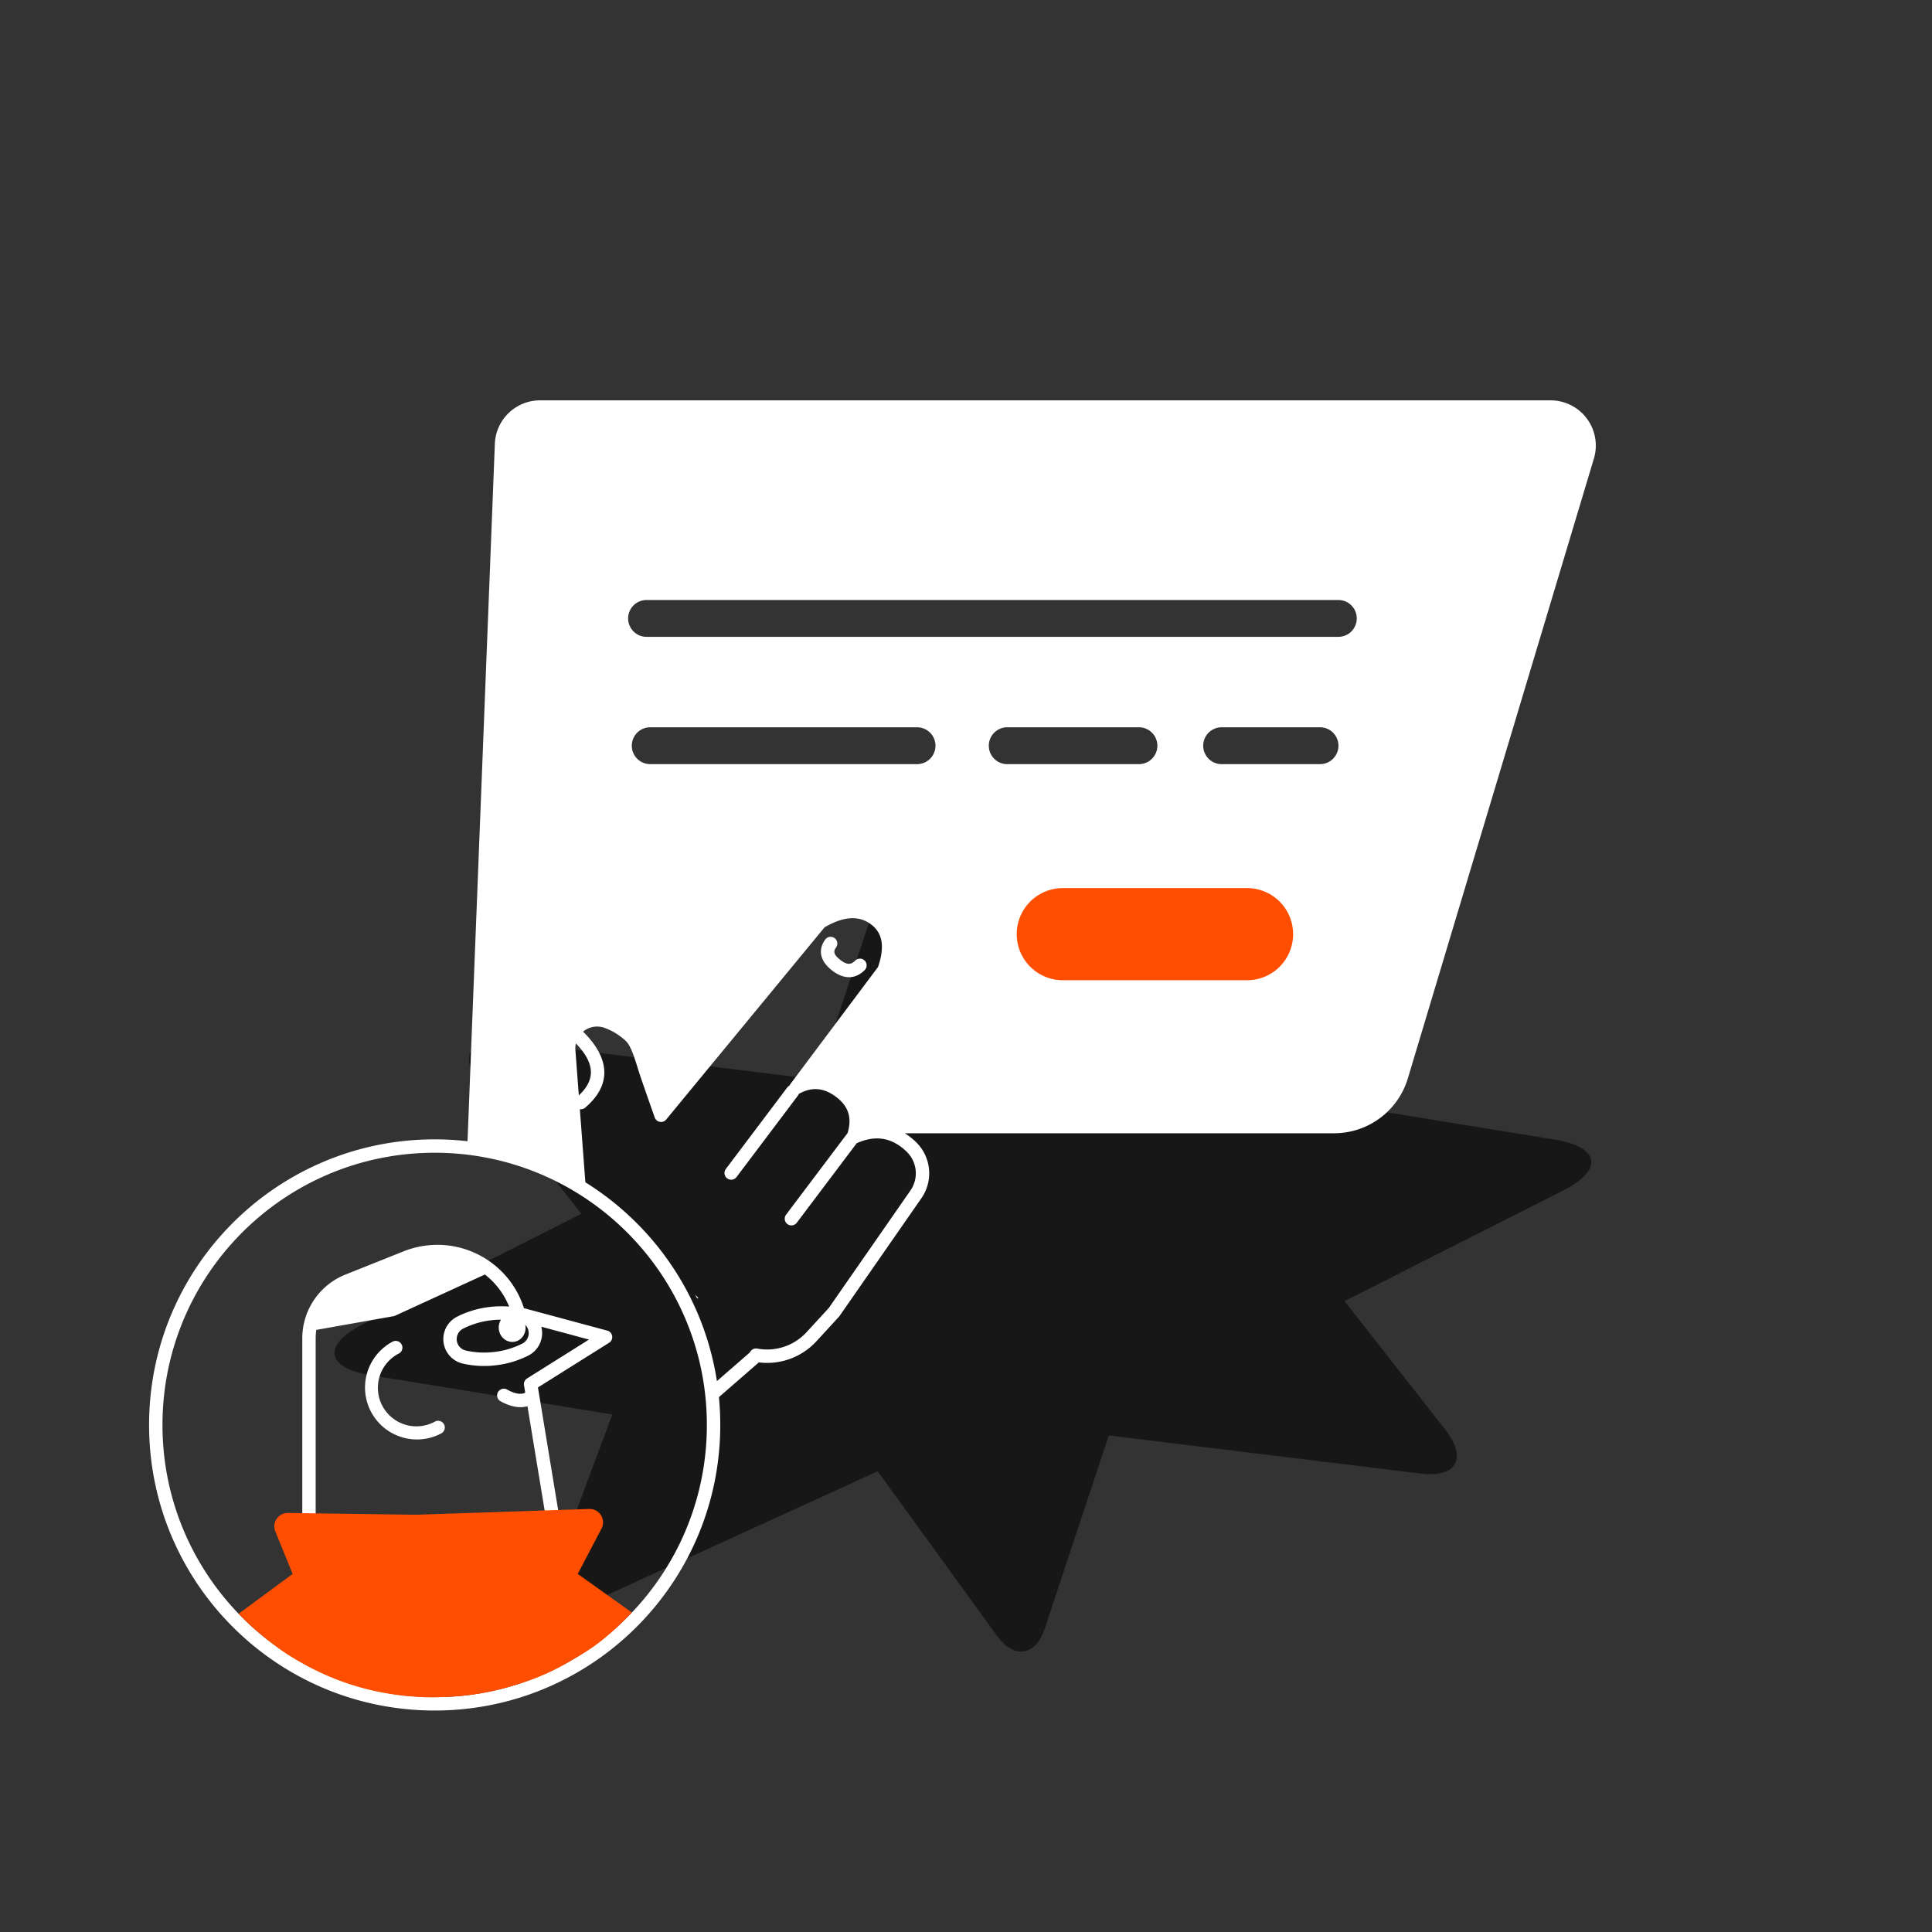 <svg width="353" height="353" fill="none" xmlns="http://www.w3.org/2000/svg"><rect width="100%" height="100%" fill="#333333" stroke="none"/><path d="M284.079 208.219l-44.092-7.161 10.447-27.983c2.31-6.193-.709-9.008-6.719-6.262l-52.214 23.871-21.797-30.069c-3.131-4.316-7.06-3.708-8.739 1.353l-11.681 35.26-56.989-6.962c-6.559-.8-8.585 2.797-4.51 8.001l18.426 23.505-39.868 20.163c-7.498 3.79-6.847 7.994 1.447 9.345l44.092 7.161-10.447 27.983c-2.31 6.193.709 9.008 6.719 6.262l52.214-23.871 21.799 30.076c3.13 4.315 7.06 3.707 8.738-1.354l11.682-35.26 56.988 6.962c6.559.8 8.585-2.796 4.511-8.001l-18.421-23.512 39.861-20.162c7.498-3.79 6.847-7.994-1.447-9.345z" fill="#171717"/><mask id="a" maskUnits="userSpaceOnUse" x="0" y="58" width="322" height="263"><path d="M0 229.387l28.003 81.715 12.09 9.487 87.07-9.487 45.754-76.971 82.786-11.63 65.953-118.594L288.45 58H70.238l-22.8 102.373L0 229.387z" fill="#C4C4C4"/></mask><g mask="url(#a)" fill-rule="evenodd" clip-rule="evenodd"><path d="M259.389 266.565h45.963a1.224 1.224 0 000-2.449h-77.518l-92.022 253.319a1.226 1.226 0 01-2.302-.836l91.719-252.483h-42.026a3.859 3.859 0 110-7.718h80.514c-.132-.3-.146-.655.006-.992l13.169-29.24a9.176 9.176 0 012.832-3.552l2.478-1.874a12.062 12.062 0 019.969-2.139l18.041-43.91c2.329-2.666 4.747-3.477 7.254-2.434l.118.05a5.781 5.781 0 012.948 7.626l-18.285 41.335 24.199 6.418a1.225 1.225 0 01-.627 2.367l-24.575-6.518-2.88 6.512c1.906.725 2.774 3.6 3.108 8.671.045.69-.49 1.281-1.181 1.304-6.858.228-12.639 1.335-17.343 3.31-2.294.963-4.173 2.559-5.636 4.807 1.496.043 2.861.227 4.282.657 3.133.948 5.4 2.906 6.339 6.059l22.527.188h148.98l28.333 89.593a12.83 12.83 0 01-1.502 10.917h43.682c.903-2.818 2.981-4.579 5.825-5.438 1.254-.38 2.46-.552 3.769-.601-1.316-1.962-2.99-3.359-5.02-4.21-4.297-1.802-9.578-2.814-15.846-3.024h-14.81a1.224 1.224 0 110-2.448h14.871c6.556.218 12.133 1.285 16.732 3.214 4.637 1.945 7.672 6.158 9.116 12.507h12.523c-1.332-6.46-3.917-10.568-7.7-12.432-4.402-2.169-13.375-5.704-26.883-10.587a1.223 1.223 0 01-.802-1.034l-7.757-6.689a1.225 1.225 0 011.599-1.855l7.565 6.525c23.529 5.573 36.507 9.435 39.515 11.85 4.535 3.64 7.483 8.722 8.838 15.196.027.131.033.26.019.385h21.416a3.859 3.859 0 110 7.718h-102.01l72.169 151.861a1.225 1.225 0 01-2.211 1.051L488.202 364.63h-34.569l55.79 108.431h-16.797l13.894 43.584a1.224 1.224 0 01-1.167 1.596h-7.91a.542.542 0 01-.057 0H383.932a1.224 1.224 0 01-1.143-1.662l1.925-5.02a18.056 18.056 0 0112.241-10.992l20.911-5.531-6.852-21.975h-27.082l-38.02-97.393c.415-.285.626-.81.489-1.325l-19.912-74.495a9.486 9.486 0 016.143-11.443l48.942-16.448a1.224 1.224 0 00-.78-2.321l-48.942 16.448c-5.972 2.007-9.356 8.31-7.729 14.396l19.597 73.316-9.954 98.906h-30.018v44.315c0 .676-.548 1.224-1.224 1.224h-12.107a1.224 1.224 0 01-1.224-1.224v-26.996l-21.526 27.746a1.224 1.224 0 01-.967.474h-85.371c-.859 0-1.45-.861-1.143-1.662l1.925-5.02a18.056 18.056 0 0112.242-10.992l21.418-5.666 4.692-22.199h-34.544l40.222-115.532.133.002 33.115-90.607zm292.374-66.287l-37.48-.895-47.852-106.469a8.263 8.263 0 017.509-11.65l161.584-.553a8.264 8.264 0 018.174 6.874l18.635 109.302c22.657 5.688 39.435 26.191 39.435 50.613 0 28.819-23.362 52.181-52.181 52.181s-52.181-23.362-52.181-52.181c0-10.644 3.187-20.544 8.659-28.798l-2.509 2.432c-.889.862-1.9 1.588-3.001 2.154-5.214 2.677-9.767 3.381-13.625 2.022-3.252-1.146-5.288-3.078-6.002-5.705-2.342 2.003-5.228 2.649-8.555 1.895-3.614-.82-5.887-2.902-6.693-6.104-2.694 1.738-5.464 2.135-8.226 1.122a10.614 10.614 0 01-6.625-12.614l.934-3.626zm-466.341 8.237l4.993-127.426a8.263 8.263 0 018.257-7.94H283.31a8.264 8.264 0 017.915 10.639l-33.993 113.243a14.078 14.078 0 01-13.484 10.031H165.33c.214.135.427.278.637.431a11.77 11.77 0 011.587 1.369 7.957 7.957 0 01.802 10.06l-14.969 21.538a1.287 1.287 0 01-.104.13l-4.108 4.469a12.236 12.236 0 01-10.524 3.866l-7.295 6.346c.162 1.673.245 3.368.245 5.083 0 28.819-23.363 52.181-52.182 52.181-28.818 0-52.18-23.362-52.18-52.181s23.362-52.181 52.18-52.181c2.03 0 4.033.116 6.003.342zm404.634 264.546h-76.478l6.904 22.138h38.571a1.224 1.224 0 110 2.448h-41.15c-.084 0-.165-.008-.244-.024l-20.077 5.311A15.61 15.61 0 00387 512.435l-1.288 3.358h109.984l-10.014-28.947a1.224 1.224 0 112.314-.8l10.29 29.747h5.392l-13.622-42.732zm-188.756-.359h-78.334l-4.956 23.443a1.225 1.225 0 01-.884.931l-22.147 5.858a15.61 15.61 0 00-10.582 9.501l-1.287 3.358h82.99l23.35-30.097c.715-.922 2.191-.416 2.191.75v29.347h9.659v-43.091zM127.576 237.118l-.166.144a58.497 58.497 0 00-.439-.728l.605.584zm413.295 114.834c-1.633-.029-3.003.089-4.385.506-1.836.556-3.166 1.54-3.906 3.095h9.494a22.312 22.312 0 00-1.203-3.601zm18.739 3.601h9.136c-1.356-5.226-3.898-9.318-7.629-12.313-1.927-1.547-9.74-4.115-23.192-7.593 5.744 2.22 9.931 3.978 12.57 5.278 4.658 2.294 7.677 7.209 9.115 14.628zm-268.385-134.65a9.612 9.612 0 00-7.546 1.79l-2.478 1.874a6.737 6.737 0 00-2.077 2.605l-12.388 27.506 5.371.045c1.561-6.939 4.854-11.533 9.893-13.648.368-.155.742-.304 1.122-.449l8.103-19.723zm3.645 17.044c1.31-.143 2.664-.25 4.059-.319-.16-1.692-.397-3.015-.706-3.957-.169-.518-.353-.898-.534-1.135-.112-.148-.185-.2-.227-.21a.819.819 0 00-.099-.017l-2.493 5.638zm-9.542 16.886c-.794-1.877-2.313-3.049-4.443-3.694-1.54-.465-3.064-.592-4.886-.556-.551 1.244-1.012 2.631-1.383 4.161l10.712.089zm-178.789-66.337c5.007 4.945 5.204 9.792.376 13.89a1.226 1.226 0 01-.968.278l1.006 13.356c12.644 7.869 21.676 20.997 24.037 36.325l6.027-5.244a1.225 1.225 0 011.34-.698 9.79 9.79 0 009.015-3l4.052-4.409 14.921-21.469a5.51 5.51 0 00-.554-6.965 9.447 9.447 0 00-1.261-1.085c-2.392-1.734-5.001-1.939-8-.595l-10.941 14.519a1.224 1.224 0 11-1.955-1.473l11.233-14.907c.841-2.784.159-4.897-2.098-6.597-2.247-1.693-4.424-1.876-6.761-.585l-.044.024a1.271 1.271 0 01-.171.312l-11.237 14.912a1.225 1.225 0 01-1.956-1.474l11.237-14.912a1.23 1.23 0 01.425-.355c.041-.106.098-.211.174-.312l15.985-21.339c1.272-3.691.832-6.177-1.2-7.744-2.196-1.695-4.961-1.594-8.516.455a.295.295 0 00-.083.07l-28.897 35.075a1.223 1.223 0 01-2.099-.371 822.183 822.183 0 01-2.559-7.332 46.785 46.785 0 01-.301-.919l-.252-.808c-.968-3.127-1.478-4.312-2.341-5.079-1.151-1.022-2.397-1.769-3.744-2.247a3.976 3.976 0 00-3.89.703zm-1.316 2.149c-.09.387-.121.787-.092 1.185l.626 8.31c3.086-2.869 2.964-5.864-.534-9.495zm46.153 48.418l.104-.13-.056.061-.048.069zm4.875-63.542a1.224 1.224 0 111.745 1.718c-1.71 1.738-3.857 1.721-5.974.072-2.135-1.663-2.656-3.705-1.244-5.641a1.223 1.223 0 111.978 1.443c-.554.76-.403 1.353.77 2.266 1.192.928 1.945.934 2.725.142zM79.419 310.087c27.467 0 49.733-22.266 49.733-49.733 0-27.466-22.266-49.732-49.733-49.732-27.466 0-49.732 22.266-49.732 49.732 0 27.467 22.266 49.733 49.732 49.733zm16.954-53.16c-1.424.432-3.099.101-4.945-.915a1.225 1.225 0 011.181-2.145c1.511.831 2.585.983 3.357.586l-.224-1.356c-.08-.487.14-.974.557-1.236l11.317-7.106-8.716-2.349a4.593 4.593 0 01-2.365 5.27 17.604 17.604 0 01-5.858 1.765 17.609 17.609 0 01-6.11-.295 4.592 4.592 0 01-1.053-8.571 17.604 17.604 0 015.858-1.765 17.997 17.997 0 013.655-.082 14.092 14.092 0 00-4.435-5.858l-16.539 7.588-14.257 2.529a10.11 10.11 0 00-.118 1.542v34.987c8.065 1.859 15.703 2.471 22.916 1.84 7.133-.624 13.447-2.356 18.95-5.191l-3.17-19.238zm-4.834-15.808a16.02 16.02 0 00-1.869.121 15.179 15.179 0 00-5.05 1.519 2.142 2.142 0 00.491 4c1.707.39 3.461.474 5.268.252a15.155 15.155 0 005.05-1.519 2.142 2.142 0 00.542-3.431c.02.101.035.205.045.312.125 1.431-.866 2.687-2.213 2.804-1.347.118-2.54-.946-2.665-2.378-.055-.618.1-1.204.401-1.68zm4.192-2.102l15.227 4.103c1.031.278 1.237 1.651.332 2.219l-13 8.163 3.812 23.134a1.225 1.225 0 01-.625 1.276c-5.986 3.242-12.88 5.201-20.67 5.883-7.766.679-15.98-.029-24.64-2.121a1.223 1.223 0 01-.937-1.19v-35.955c0-5.134 3.127-9.75 7.895-11.654l10.633-4.245a16.574 16.574 0 013.456-.962c8.189-1.35 16.053 3.557 18.517 11.349zm-15.096 22.878c-4.626 2.46-10.37.703-12.83-3.923a9.488 9.488 0 013.922-12.831 1.224 1.224 0 111.15 2.162 7.04 7.04 0 106.61 12.43 1.224 1.224 0 011.148 2.162zm568.952 35.338c27.466 0 49.732-22.266 49.732-49.733 0-27.466-22.266-49.732-49.732-49.732-27.467 0-49.733 22.266-49.733 49.732 0 27.467 22.266 49.733 49.733 49.733zm-8.267-67.683c.581.578.866 1.442.68 2.318-.289 1.356-1.594 2.228-2.917 1.946-1.086-.23-1.845-1.165-1.923-2.243-.444.352-.875.744-1.294 1.177 2.419 1.653 4.908 2.34 7.505 2.095a10.185 10.185 0 004.655-1.617 26.945 26.945 0 01-1.791-3.628 10.428 10.428 0 00-3.554-.265c-.464.043-.918.116-1.361.217zm26.721 22.659l-1.179 13.189a1.224 1.224 0 01-1.052 1.103c-6.558.91-13.652.551-21.276-1.069-7.658-1.628-13.404-3.928-17.245-6.937a1.225 1.225 0 01-.454-1.159l1.896-11.722a1.212 1.212 0 01.079-.486l.623-3.855-9.123-1.939a1.224 1.224 0 01-.725-1.931l9.078-12.12a23.884 23.884 0 0125.995-8.552l7.522 2.264a11.017 11.017 0 017.8 11.532l-.642 7.183 22.757 7.009a3.061 3.061 0 011.882 4.199l-5.394 11.781a3.06 3.06 0 01-4.373 1.341l-16.169-9.831zm-24.712-33.575a21.42 21.42 0 00-12.706 8.117l-7.93 10.587 8.389 1.783c.639.136 1.058.748.954 1.393l-.264 1.633c1.687.266 3.002.498 3.949.7.6.127 1.062.244 1.399.356.209.069.382.14.535.224.377.21.65.47.734.99.099.611-.188 1.03-.583 1.294-.148.099-.3.165-.476.224a6.169 6.169 0 01-.846.196c-.558.097-1.31.19-2.251.285-.224.023-.459.046-.704.069-.531.049-1.666.144-2.493.213l-1.666 10.3c3.51 2.541 8.736 4.564 15.673 6.039 6.982 1.484 13.47 1.87 19.468 1.163l2.166-24.224c-1.123-2.007-3.111-3.552-5.587-4.078-3.077-.655-6.106.436-7.99 2.588-1.519-1.072-2.743-2.156-3.67-3.253a12.604 12.604 0 01-5.828 2.047c-3.63.344-7.081-.802-10.302-3.391a1.223 1.223 0 01-.181-1.727c2.567-3.148 5.694-4.923 9.331-5.267.952-.09 1.891-.078 2.818.036-.783-2.432-1.429-5.198-1.939-8.297zm-62.501-2.528c.004-.088.018-.177.042-.266l7.698-28.338a1.229 1.229 0 01-.121-.438c-.321-3.63-1.896-5.797-4.816-6.734-3.121-1.002-5.556-.062-7.594 2.986a1.219 1.219 0 01-.489.428l-7.53 28.783a1.212 1.212 0 01-.219.445c.007.046.012.093.015.142.169 3.333 1.795 5.249 5.101 5.998 3.321.753 5.885-.218 7.913-3.006zm2.281.671a.459.459 0 01-.002.037c-.202 3.009 1.258 4.997 4.636 6.186 3.141 1.107 7.027.506 11.693-1.89a10.138 10.138 0 002.416-1.733l6.245-6.055-5.851-1.996a1.225 1.225 0 01-.819-1.312l2.151-17.056c-.02-4.649-1.531-7.209-4.534-8.033-2.726-.748-5.309-.023-7.855 2.27l-7.957 29.287a1.17 1.17 0 01-.123.295zm-17.487-4.383a1.217 1.217 0 01.028-.486l7.793-29.79a1.25 1.25 0 01.108-.275c-.926-3.058-2.802-4.973-5.694-5.861-1.173-.36-2.261-.505-3.265-.442a5.51 5.51 0 00-4.989 4.124l-6.403 24.851a8.167 8.167 0 005.097 9.705c2.399.879 4.794.308 7.325-1.826zm-3.338-27.824c-.225 1.462.458 2.315 2.467 2.836 2 .519 2.915.153 3.31-1.095a1.224 1.224 0 112.334.737c-.833 2.636-3.107 3.545-6.259 2.728-3.142-.815-4.705-2.767-4.272-5.579a1.224 1.224 0 112.42.373zm15.606 4.913c-.225 1.463.458 2.315 2.467 2.836 2 .519 2.915.154 3.31-1.095a1.224 1.224 0 112.335.738c-.834 2.636-3.108 3.545-6.259 2.727-3.143-.814-4.706-2.767-4.273-5.579a1.225 1.225 0 012.42.373zm15.31 4.1c-.225 1.463.458 2.315 2.467 2.837 2 .518 2.916.153 3.31-1.096a1.224 1.224 0 112.335.738c-.833 2.636-3.108 3.545-6.259 2.728-3.142-.815-4.706-2.768-4.272-5.58a1.223 1.223 0 112.419.373zm-186.675-78.897a2505.917 2505.917 0 01-12.1-6.601 1383.274 1383.274 0 01-9.1-5.067c-5.924 5.336-8.203 13.083-6.822 23.383l6.818-.837a1.224 1.224 0 11.299 2.43l-8.006.983a1.225 1.225 0 01-1.359-1.024c-1.356-8.596-.371-15.729 2.963-21.337l-3.796 3.417a14.9 14.9 0 00-1.37 6.514l.462 27.818c5.809 2.085 12.252 2.697 19.346 1.826 7.082-.87 13.199-2.635 18.357-5.29l-2.234-10.288a1.225 1.225 0 011.214-1.484 7.038 7.038 0 007.093-7.897 7.04 7.04 0 00-10.002-5.505 1.224 1.224 0 01-1.721-.847l-.019-.089-.023-.105zm-13.751-15.64c7.418 1.147 13.7 6.505 15.843 13.943a9.487 9.487 0 0112.103 7.945 9.486 9.486 0 01-8.043 10.543l2.13 9.812a1.224 1.224 0 01-.612 1.335c-5.609 3.049-12.29 5.046-20.037 5.997-7.794.957-14.897.207-21.294-2.258a1.228 1.228 0 01-.784-1.122l-.476-28.653c-.112-6.704 3.594-12.638 9.176-15.635a7.833 7.833 0 01-1.852-13.915 6.617 6.617 0 012.419-12.254l4.793-.683a6.292 6.292 0 017.117 5.34l.003.022a6.66 6.66 0 01-2.19 5.916 7.446 7.446 0 015.102 6.19 7.888 7.888 0 01-3.398 7.477zm-6.129 16.484c.217-.081.448-.13.69-.143 1.35-.071 2.506 1.035 2.581 2.47a2.684 2.684 0 01-.536 1.77c.841-.04 1.672-.186 2.496-.438 2.507-.767 4.527-2.384 6.084-4.901-2.698-1.215-5.277-1.427-7.784-.66a10.066 10.066 0 00-3.531 1.902zm-1.436 1.44c-.396.475-.768.994-1.118 1.558.377.17.75.32 1.122.45a2.737 2.737 0 01-.187-.865 2.742 2.742 0 01.183-1.143zm7.383 4.56c-3.508 1.073-7.126.591-10.787-1.407a1.225 1.225 0 01-.5-1.638c1.917-3.703 4.647-6.126 8.155-7.198 3.508-1.073 7.126-.591 10.786 1.407.584.319.807 1.047.501 1.638-1.918 3.703-4.648 6.126-8.155 7.198zm-11.276 10.708a1.224 1.224 0 11.795-2.316c1.517.522 3.283.248 5.356-.896a1.225 1.225 0 011.184 2.144c-2.636 1.454-5.101 1.836-7.335 1.068zm112.456-31.288l30.231 64.313c.201.427.629.701 1.101.704l111.576.713a1.224 1.224 0 001.21-1.456l-12.587-65.188a1.224 1.224 0 00-1.204-.992l-129.221.162a1.223 1.223 0 00-1.106 1.744zm129.319.543l12.112 62.729-109.312-.699-29.085-61.872 126.285-.158zm-53.256 50.854c3.417 0 7.81-1.354 10.526-3.014 5.145-3.146 7.378-8.419 7.378-14.89 0-4.021-.977-8.234-3.216-11.223-3.265-4.36-8.822-6.681-14.688-6.681-5.827 0-10.853 3.106-14.122 7.416-2.279 3.004-3.782 6.427-3.782 10.488 0 5.39 2.833 10.071 6.602 13.354 3.144 2.739 6.804 4.55 11.302 4.55zm-451.701-42.721a3.366 3.366 0 100 6.733h126.398a3.366 3.366 0 100-6.733H118.134zm.613 23.259a3.367 3.367 0 000 6.733h48.809a3.366 3.366 0 100-6.733h-48.809zm65.188 0a3.368 3.368 0 000 6.733h24.105a3.367 3.367 0 100-6.733h-24.105zm39.174 0a3.368 3.368 0 000 6.733h18.016a3.367 3.367 0 100-6.733h-18.016z" fill="#fff"/><path d="M347.042 255.256l-4.604-11.058a30.608 30.608 0 00-16.158-16.35l8.82-67.722c.932-7.15 7.443-12.22 14.603-11.369l20.92 2.486 1.219-6.733 42.185-6.165 12.067 19.488 25.776 3.063a14.382 14.382 0 0111.183 7.881l77.102 155.107H480.96l-21.908-68.71-112.01.082zm-152.855-92.99h33.665a8.416 8.416 0 018.416 8.416 8.416 8.416 0 01-8.416 8.417h-33.665a8.416 8.416 0 110-16.833zm371.083-34.574c0-.155 4.795 1.707 14.384 5.587l-11.818 10.012c-1.711-10.245-2.566-15.445-2.566-15.599zM459.623 253.505l-13.131-49.397a1.224 1.224 0 00-2.366.629l13.131 49.397a1.224 1.224 0 002.366-.629zm-384.42 23.249c.484.007.967.002 1.45-.014l31.001-1.034a2.45 2.45 0 012.251 3.582l-4.34 8.288 9.886 7.048c-2.799 2.932-5.375 5.175-7.73 6.731-1.502.993-2.927 1.788-3.913 2.37-4.687 2.767-9.442 4.189-12.836 5.026-3.97.98-8.041 1.371-12.59 1.371-.834 0-3.36-.158-4.172-.243-6.346-.667-13.622-2.455-21.713-7.626-1.487-.95-4.26-3.019-6.785-5.319-.461-.42-1.166-1.115-2.112-2.084l9.866-7.274-3.165-7.767a2.45 2.45 0 012.302-3.372l22.6.317zm570.291-17.924l29.329 1.311a2.448 2.448 0 012.143 3.404l-1.973 4.64a12.901 12.901 0 002.616 14.035l3.589 3.698c-8.991 7.611-19.528 11.417-31.612 11.417-4.275 0-9.405-.758-13.987-2.073-2.489-.714-4.933-1.726-6.927-2.64-2.255-1.033-4.824-2.439-7.605-4.362-.6-.415-1.51-1.107-2.73-2.077a21.295 21.295 0 003.102-16.638l-2.515-11.026a2.449 2.449 0 012.736-2.968l20.843 2.998c.992.143 1.99.237 2.991.281z" fill="#FF4E00"/></g></svg>